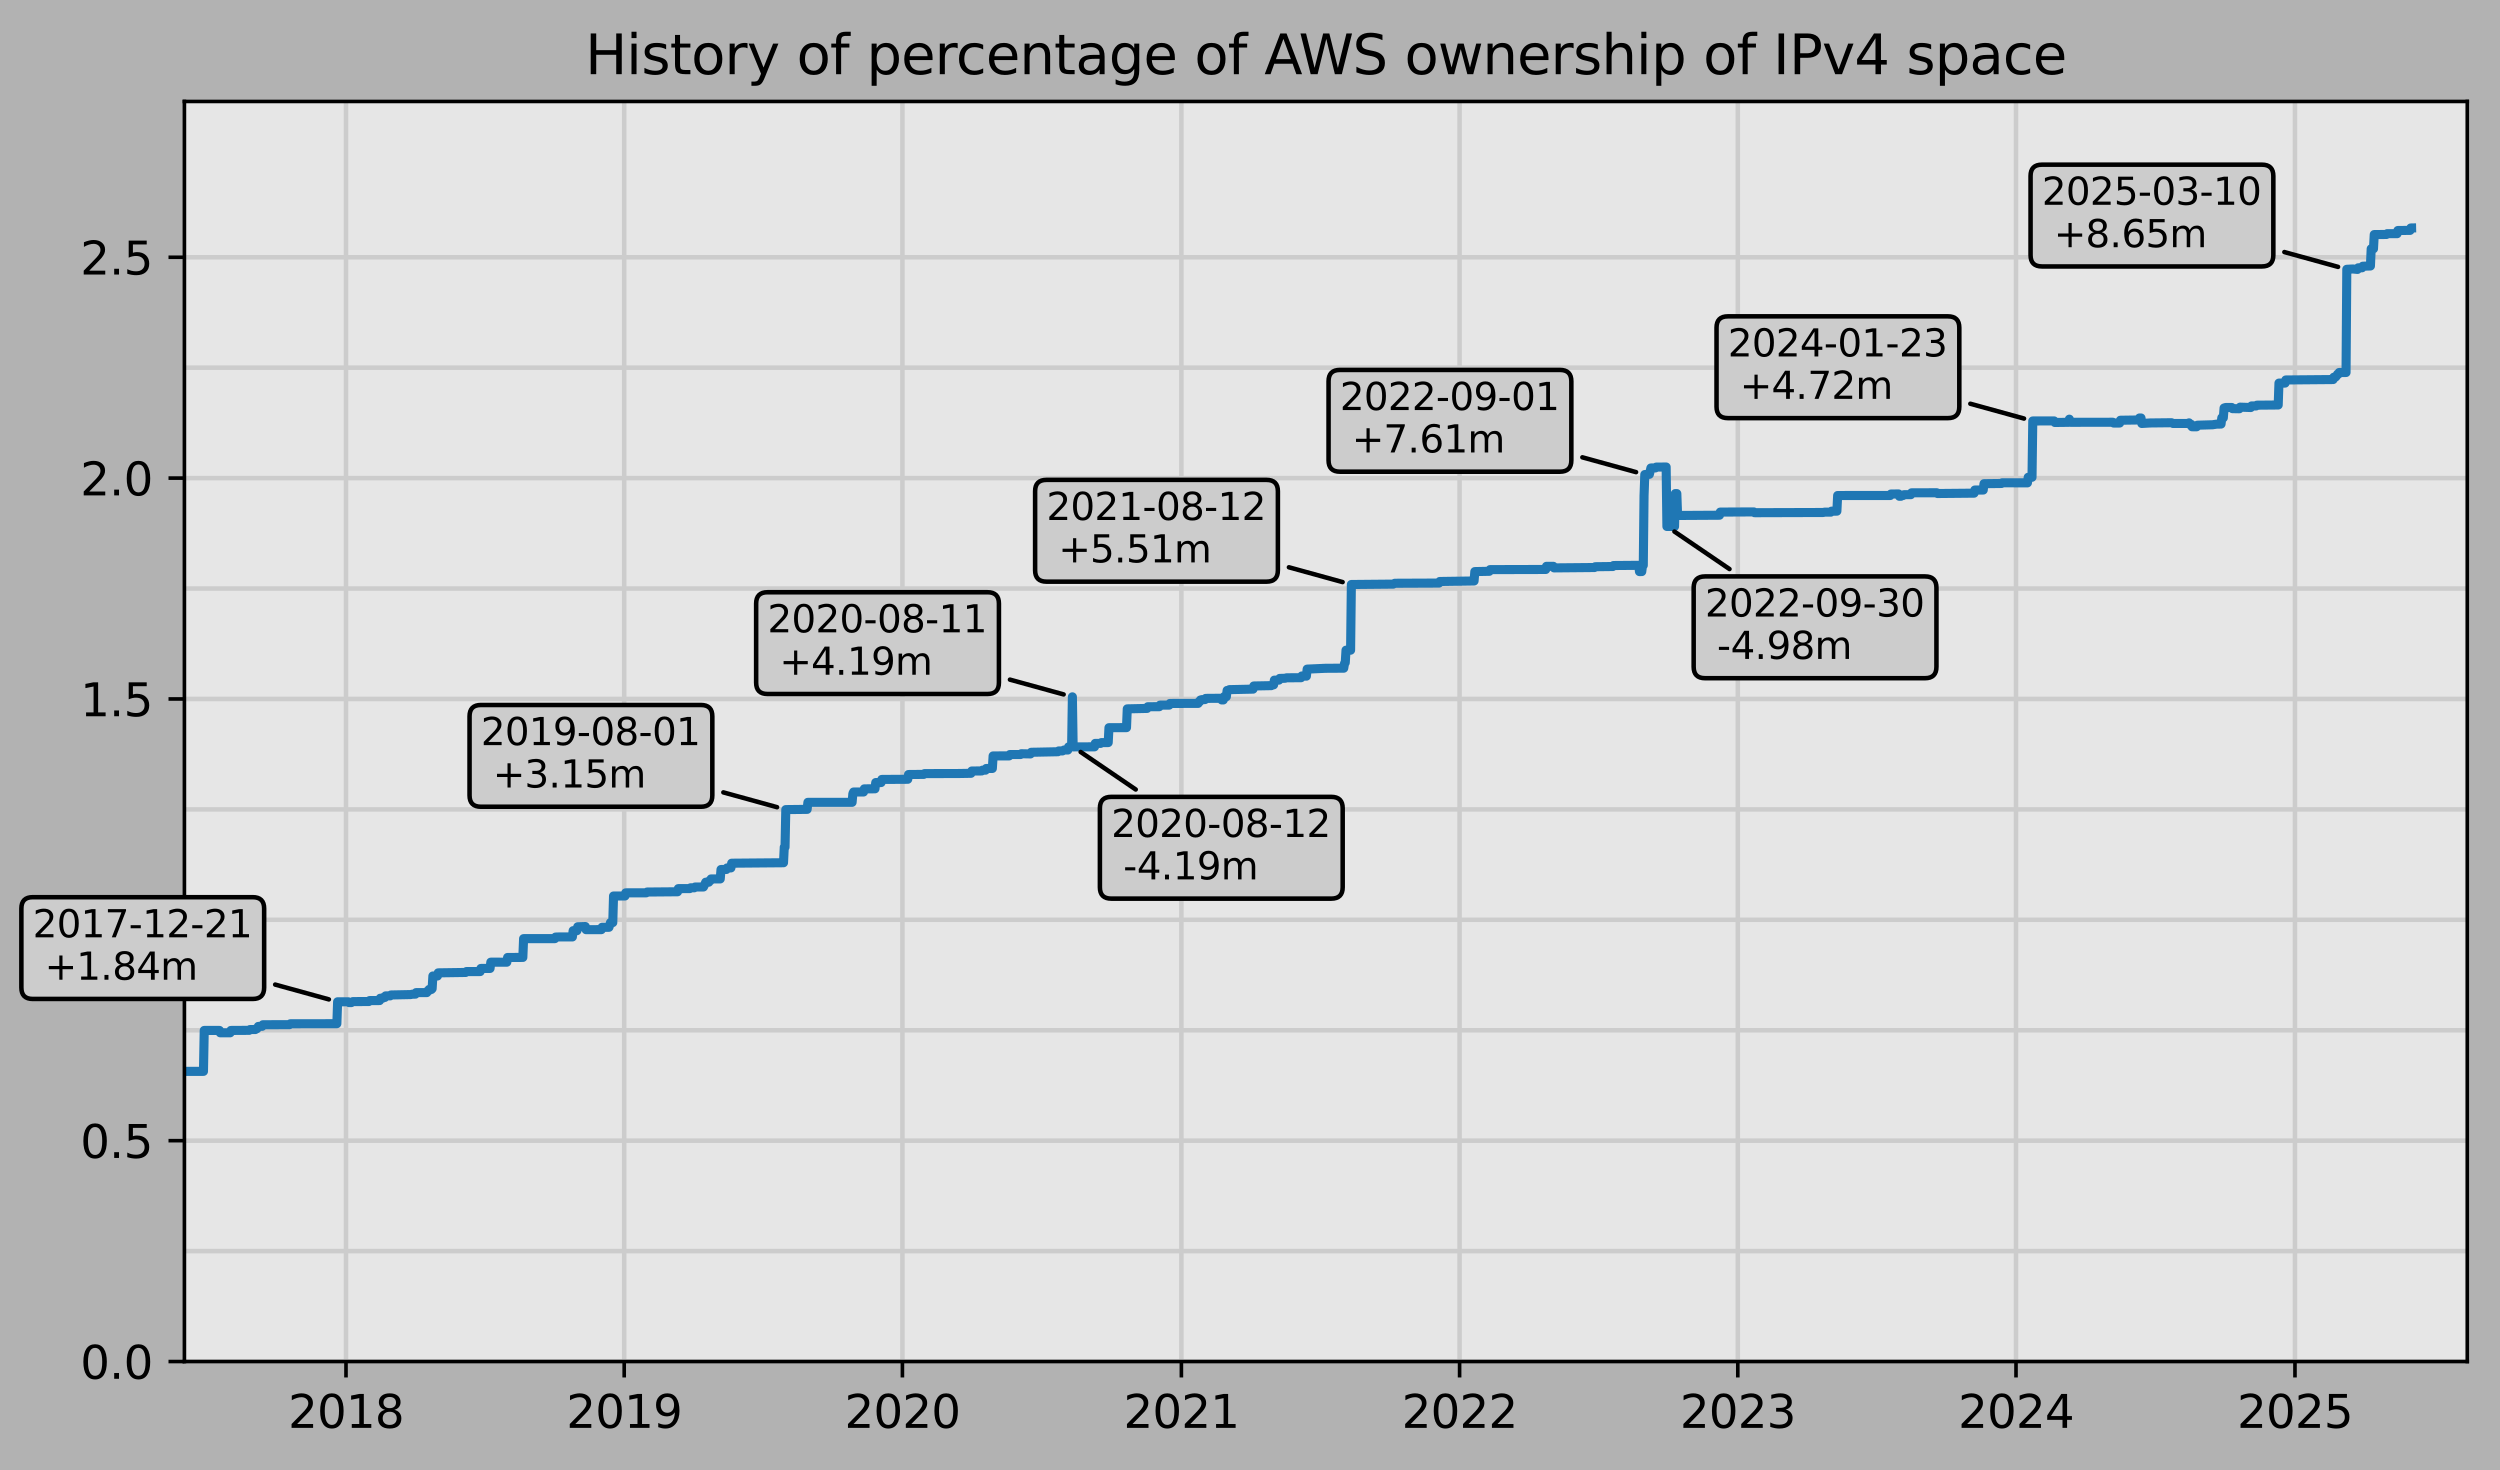 <?xml version="1.0" encoding="utf-8" standalone="no"?>
<!DOCTYPE svg PUBLIC "-//W3C//DTD SVG 1.1//EN"
  "http://www.w3.org/Graphics/SVG/1.1/DTD/svg11.dtd">
<svg xmlns:xlink="http://www.w3.org/1999/xlink" width="549.968pt" height="323.396pt" viewBox="0 0 549.968 323.396" xmlns="http://www.w3.org/2000/svg" version="1.1">
 
 <defs>
  <style type="text/css">*{stroke-linejoin: round; stroke-linecap: butt}</style>
 </defs>
 <g id="figure_1">
  <g id="patch_1">
   <path d="M 0 323.396 
L 549.968 323.396 
L 549.968 0 
L 0 0 
z
" style="fill: #b2b2b2"/>
  </g>
  <g id="axes_1">
   <g id="patch_2">
    <path d="M 40.568 299.518 
L 542.768 299.518 
L 542.768 22.318 
L 40.568 22.318 
z
" style="fill: #e6e6e6"/>
   </g>
   <g id="matplotlib.axis_1">
    <g id="xtick_1">
     <g id="line2d_1">
      <defs>
       <path id="ma78f911f2e" d="M 0 0 
L 0 3.5 
" style="stroke: #000000; stroke-width: 0.8"/>
      </defs>
      <g>
       <use xlink:href="#ma78f911f2e" x="76.115" y="299.518" style="stroke: #000000; stroke-width: 0.8"/>
      </g>
     </g>
     <g id="text_1">
      <!-- 2018 -->
      <g transform="translate(63.39 314.117) scale(0.1 -0.1)">
       <defs>
        <path id="DejaVuSans-32" d="M 1228 531 
L 3431 531 
L 3431 0 
L 469 0 
L 469 531 
Q 828 903 1448 1529 
Q 2069 2156 2228 2338 
Q 2531 2678 2651 2914 
Q 2772 3150 2772 3378 
Q 2772 3750 2511 3984 
Q 2250 4219 1831 4219 
Q 1534 4219 1204 4116 
Q 875 4013 500 3803 
L 500 4441 
Q 881 4594 1212 4672 
Q 1544 4750 1819 4750 
Q 2544 4750 2975 4387 
Q 3406 4025 3406 3419 
Q 3406 3131 3298 2873 
Q 3191 2616 2906 2266 
Q 2828 2175 2409 1742 
Q 1991 1309 1228 531 
z
" transform="scale(0.016)"/>
        <path id="DejaVuSans-30" d="M 2034 4250 
Q 1547 4250 1301 3770 
Q 1056 3291 1056 2328 
Q 1056 1369 1301 889 
Q 1547 409 2034 409 
Q 2525 409 2770 889 
Q 3016 1369 3016 2328 
Q 3016 3291 2770 3770 
Q 2525 4250 2034 4250 
z
M 2034 4750 
Q 2819 4750 3233 4129 
Q 3647 3509 3647 2328 
Q 3647 1150 3233 529 
Q 2819 -91 2034 -91 
Q 1250 -91 836 529 
Q 422 1150 422 2328 
Q 422 3509 836 4129 
Q 1250 4750 2034 4750 
z
" transform="scale(0.016)"/>
        <path id="DejaVuSans-31" d="M 794 531 
L 1825 531 
L 1825 4091 
L 703 3866 
L 703 4441 
L 1819 4666 
L 2450 4666 
L 2450 531 
L 3481 531 
L 3481 0 
L 794 0 
L 794 531 
z
" transform="scale(0.016)"/>
        <path id="DejaVuSans-38" d="M 2034 2216 
Q 1584 2216 1326 1975 
Q 1069 1734 1069 1313 
Q 1069 891 1326 650 
Q 1584 409 2034 409 
Q 2484 409 2743 651 
Q 3003 894 3003 1313 
Q 3003 1734 2745 1975 
Q 2488 2216 2034 2216 
z
M 1403 2484 
Q 997 2584 770 2862 
Q 544 3141 544 3541 
Q 544 4100 942 4425 
Q 1341 4750 2034 4750 
Q 2731 4750 3128 4425 
Q 3525 4100 3525 3541 
Q 3525 3141 3298 2862 
Q 3072 2584 2669 2484 
Q 3125 2378 3379 2068 
Q 3634 1759 3634 1313 
Q 3634 634 3220 271 
Q 2806 -91 2034 -91 
Q 1263 -91 848 271 
Q 434 634 434 1313 
Q 434 1759 690 2068 
Q 947 2378 1403 2484 
z
M 1172 3481 
Q 1172 3119 1398 2916 
Q 1625 2713 2034 2713 
Q 2441 2713 2670 2916 
Q 2900 3119 2900 3481 
Q 2900 3844 2670 4047 
Q 2441 4250 2034 4250 
Q 1625 4250 1398 4047 
Q 1172 3844 1172 3481 
z
" transform="scale(0.016)"/>
       </defs>
       <use xlink:href="#DejaVuSans-32"/>
       <use xlink:href="#DejaVuSans-30" x="63.623"/>
       <use xlink:href="#DejaVuSans-31" x="127.246"/>
       <use xlink:href="#DejaVuSans-38" x="190.869"/>
      </g>
     </g>
    </g>
    <g id="xtick_2">
     <g id="line2d_2">
      <g>
       <use xlink:href="#ma78f911f2e" x="137.317" y="299.518" style="stroke: #000000; stroke-width: 0.8"/>
      </g>
     </g>
     <g id="text_2">
      <!-- 2019 -->
      <g transform="translate(124.592 314.117) scale(0.1 -0.1)">
       <defs>
        <path id="DejaVuSans-39" d="M 703 97 
L 703 672 
Q 941 559 1184 500 
Q 1428 441 1663 441 
Q 2288 441 2617 861 
Q 2947 1281 2994 2138 
Q 2813 1869 2534 1725 
Q 2256 1581 1919 1581 
Q 1219 1581 811 2004 
Q 403 2428 403 3163 
Q 403 3881 828 4315 
Q 1253 4750 1959 4750 
Q 2769 4750 3195 4129 
Q 3622 3509 3622 2328 
Q 3622 1225 3098 567 
Q 2575 -91 1691 -91 
Q 1453 -91 1209 -44 
Q 966 3 703 97 
z
M 1959 2075 
Q 2384 2075 2632 2365 
Q 2881 2656 2881 3163 
Q 2881 3666 2632 3958 
Q 2384 4250 1959 4250 
Q 1534 4250 1286 3958 
Q 1038 3666 1038 3163 
Q 1038 2656 1286 2365 
Q 1534 2075 1959 2075 
z
" transform="scale(0.016)"/>
       </defs>
       <use xlink:href="#DejaVuSans-32"/>
       <use xlink:href="#DejaVuSans-30" x="63.623"/>
       <use xlink:href="#DejaVuSans-31" x="127.246"/>
       <use xlink:href="#DejaVuSans-39" x="190.869"/>
      </g>
     </g>
    </g>
    <g id="xtick_3">
     <g id="line2d_3">
      <g>
       <use xlink:href="#ma78f911f2e" x="198.519" y="299.518" style="stroke: #000000; stroke-width: 0.8"/>
      </g>
     </g>
     <g id="text_3">
      <!-- 2020 -->
      <g transform="translate(185.794 314.117) scale(0.1 -0.1)">
       <use xlink:href="#DejaVuSans-32"/>
       <use xlink:href="#DejaVuSans-30" x="63.623"/>
       <use xlink:href="#DejaVuSans-32" x="127.246"/>
       <use xlink:href="#DejaVuSans-30" x="190.869"/>
      </g>
     </g>
    </g>
    <g id="xtick_4">
     <g id="line2d_4">
      <g>
       <use xlink:href="#ma78f911f2e" x="259.889" y="299.518" style="stroke: #000000; stroke-width: 0.8"/>
      </g>
     </g>
     <g id="text_4">
      <!-- 2021 -->
      <g transform="translate(247.164 314.117) scale(0.1 -0.1)">
       <use xlink:href="#DejaVuSans-32"/>
       <use xlink:href="#DejaVuSans-30" x="63.623"/>
       <use xlink:href="#DejaVuSans-32" x="127.246"/>
       <use xlink:href="#DejaVuSans-31" x="190.869"/>
      </g>
     </g>
    </g>
    <g id="xtick_5">
     <g id="line2d_5">
      <g>
       <use xlink:href="#ma78f911f2e" x="321.091" y="299.518" style="stroke: #000000; stroke-width: 0.8"/>
      </g>
     </g>
     <g id="text_5">
      <!-- 2022 -->
      <g transform="translate(308.366 314.117) scale(0.1 -0.1)">
       <use xlink:href="#DejaVuSans-32"/>
       <use xlink:href="#DejaVuSans-30" x="63.623"/>
       <use xlink:href="#DejaVuSans-32" x="127.246"/>
       <use xlink:href="#DejaVuSans-32" x="190.869"/>
      </g>
     </g>
    </g>
    <g id="xtick_6">
     <g id="line2d_6">
      <g>
       <use xlink:href="#ma78f911f2e" x="382.293" y="299.518" style="stroke: #000000; stroke-width: 0.8"/>
      </g>
     </g>
     <g id="text_6">
      <!-- 2023 -->
      <g transform="translate(369.568 314.117) scale(0.1 -0.1)">
       <defs>
        <path id="DejaVuSans-33" d="M 2597 2516 
Q 3050 2419 3304 2112 
Q 3559 1806 3559 1356 
Q 3559 666 3084 287 
Q 2609 -91 1734 -91 
Q 1441 -91 1130 -33 
Q 819 25 488 141 
L 488 750 
Q 750 597 1062 519 
Q 1375 441 1716 441 
Q 2309 441 2620 675 
Q 2931 909 2931 1356 
Q 2931 1769 2642 2001 
Q 2353 2234 1838 2234 
L 1294 2234 
L 1294 2753 
L 1863 2753 
Q 2328 2753 2575 2939 
Q 2822 3125 2822 3475 
Q 2822 3834 2567 4026 
Q 2313 4219 1838 4219 
Q 1578 4219 1281 4162 
Q 984 4106 628 3988 
L 628 4550 
Q 988 4650 1302 4700 
Q 1616 4750 1894 4750 
Q 2613 4750 3031 4423 
Q 3450 4097 3450 3541 
Q 3450 3153 3228 2886 
Q 3006 2619 2597 2516 
z
" transform="scale(0.016)"/>
       </defs>
       <use xlink:href="#DejaVuSans-32"/>
       <use xlink:href="#DejaVuSans-30" x="63.623"/>
       <use xlink:href="#DejaVuSans-32" x="127.246"/>
       <use xlink:href="#DejaVuSans-33" x="190.869"/>
      </g>
     </g>
    </g>
    <g id="xtick_7">
     <g id="line2d_7">
      <g>
       <use xlink:href="#ma78f911f2e" x="443.495" y="299.518" style="stroke: #000000; stroke-width: 0.8"/>
      </g>
     </g>
     <g id="text_7">
      <!-- 2024 -->
      <g transform="translate(430.77 314.117) scale(0.1 -0.1)">
       <defs>
        <path id="DejaVuSans-34" d="M 2419 4116 
L 825 1625 
L 2419 1625 
L 2419 4116 
z
M 2253 4666 
L 3047 4666 
L 3047 1625 
L 3713 1625 
L 3713 1100 
L 3047 1100 
L 3047 0 
L 2419 0 
L 2419 1100 
L 313 1100 
L 313 1709 
L 2253 4666 
z
" transform="scale(0.016)"/>
       </defs>
       <use xlink:href="#DejaVuSans-32"/>
       <use xlink:href="#DejaVuSans-30" x="63.623"/>
       <use xlink:href="#DejaVuSans-32" x="127.246"/>
       <use xlink:href="#DejaVuSans-34" x="190.869"/>
      </g>
     </g>
    </g>
    <g id="xtick_8">
     <g id="line2d_8">
      <g>
       <use xlink:href="#ma78f911f2e" x="504.864" y="299.518" style="stroke: #000000; stroke-width: 0.8"/>
      </g>
     </g>
     <g id="text_8">
      <!-- 2025 -->
      <g transform="translate(492.139 314.117) scale(0.1 -0.1)">
       <defs>
        <path id="DejaVuSans-35" d="M 691 4666 
L 3169 4666 
L 3169 4134 
L 1269 4134 
L 1269 2991 
Q 1406 3038 1543 3061 
Q 1681 3084 1819 3084 
Q 2600 3084 3056 2656 
Q 3513 2228 3513 1497 
Q 3513 744 3044 326 
Q 2575 -91 1722 -91 
Q 1428 -91 1123 -41 
Q 819 9 494 109 
L 494 744 
Q 775 591 1075 516 
Q 1375 441 1709 441 
Q 2250 441 2565 725 
Q 2881 1009 2881 1497 
Q 2881 1984 2565 2268 
Q 2250 2553 1709 2553 
Q 1456 2553 1204 2497 
Q 953 2441 691 2322 
L 691 4666 
z
" transform="scale(0.016)"/>
       </defs>
       <use xlink:href="#DejaVuSans-32"/>
       <use xlink:href="#DejaVuSans-30" x="63.623"/>
       <use xlink:href="#DejaVuSans-32" x="127.246"/>
       <use xlink:href="#DejaVuSans-35" x="190.869"/>
      </g>
     </g>
    </g>
   </g>
   <g id="matplotlib.axis_2">
    <g id="ytick_1">
     <g id="line2d_9">
      <defs>
       <path id="ma562af20d9" d="M 0 0 
L -3.5 0 
" style="stroke: #000000; stroke-width: 0.8"/>
      </defs>
      <g>
       <use xlink:href="#ma562af20d9" x="40.568" y="299.518" style="stroke: #000000; stroke-width: 0.8"/>
      </g>
     </g>
     <g id="text_9">
      <!-- 0.0 -->
      <g transform="translate(17.665 303.317) scale(0.1 -0.1)">
       <defs>
        <path id="DejaVuSans-2e" d="M 684 794 
L 1344 794 
L 1344 0 
L 684 0 
L 684 794 
z
" transform="scale(0.016)"/>
       </defs>
       <use xlink:href="#DejaVuSans-30"/>
       <use xlink:href="#DejaVuSans-2e" x="63.623"/>
       <use xlink:href="#DejaVuSans-30" x="95.41"/>
      </g>
     </g>
    </g>
    <g id="ytick_2">
     <g id="line2d_10">
      <g>
       <use xlink:href="#ma562af20d9" x="40.568" y="250.933" style="stroke: #000000; stroke-width: 0.8"/>
      </g>
     </g>
     <g id="text_10">
      <!-- 0.5 -->
      <g transform="translate(17.665 254.733) scale(0.1 -0.1)">
       <use xlink:href="#DejaVuSans-30"/>
       <use xlink:href="#DejaVuSans-2e" x="63.623"/>
       <use xlink:href="#DejaVuSans-35" x="95.41"/>
      </g>
     </g>
    </g>
    <g id="ytick_3">
     <g id="line2d_11">
      <g>
       <use xlink:href="#ma562af20d9" x="40.568" y="202.349" style="stroke: #000000; stroke-width: 0.8"/>
      </g>
     </g>
     <g id="text_11">
      <!-- 1.0 -->
      <g transform="translate(17.665 206.148) scale(0.1 -0.1)">
       <use xlink:href="#DejaVuSans-31"/>
       <use xlink:href="#DejaVuSans-2e" x="63.623"/>
       <use xlink:href="#DejaVuSans-30" x="95.41"/>
      </g>
     </g>
    </g>
    <g id="ytick_4">
     <g id="line2d_12">
      <g>
       <use xlink:href="#ma562af20d9" x="40.568" y="153.764" style="stroke: #000000; stroke-width: 0.8"/>
      </g>
     </g>
     <g id="text_12">
      <!-- 1.5 -->
      <g transform="translate(17.665 157.563) scale(0.1 -0.1)">
       <use xlink:href="#DejaVuSans-31"/>
       <use xlink:href="#DejaVuSans-2e" x="63.623"/>
       <use xlink:href="#DejaVuSans-35" x="95.41"/>
      </g>
     </g>
    </g>
    <g id="ytick_5">
     <g id="line2d_13">
      <g>
       <use xlink:href="#ma562af20d9" x="40.568" y="105.179" style="stroke: #000000; stroke-width: 0.8"/>
      </g>
     </g>
     <g id="text_13">
      <!-- 2.0 -->
      <g transform="translate(17.665 108.978) scale(0.1 -0.1)">
       <use xlink:href="#DejaVuSans-32"/>
       <use xlink:href="#DejaVuSans-2e" x="63.623"/>
       <use xlink:href="#DejaVuSans-30" x="95.41"/>
      </g>
     </g>
    </g>
    <g id="ytick_6">
     <g id="line2d_14">
      <g>
       <use xlink:href="#ma562af20d9" x="40.568" y="56.595" style="stroke: #000000; stroke-width: 0.8"/>
      </g>
     </g>
     <g id="text_14">
      <!-- 2.5 -->
      <g transform="translate(17.665 60.394) scale(0.1 -0.1)">
       <use xlink:href="#DejaVuSans-32"/>
       <use xlink:href="#DejaVuSans-2e" x="63.623"/>
       <use xlink:href="#DejaVuSans-35" x="95.41"/>
      </g>
     </g>
    </g>
   </g>
   <g id="line2d_15">
    <path d="M 14.913 299.518 
L 14.913 22.318 
" clip-path="url(#p4dce669f3a)" style="fill: none; stroke: #cccccc; stroke-linecap: square"/>
   </g>
   <g id="line2d_16">
    <path d="M 76.115 299.518 
L 76.115 22.318 
" clip-path="url(#p4dce669f3a)" style="fill: none; stroke: #cccccc; stroke-linecap: square"/>
   </g>
   <g id="line2d_17">
    <path d="M 137.317 299.518 
L 137.317 22.318 
" clip-path="url(#p4dce669f3a)" style="fill: none; stroke: #cccccc; stroke-linecap: square"/>
   </g>
   <g id="line2d_18">
    <path d="M 198.519 299.518 
L 198.519 22.318 
" clip-path="url(#p4dce669f3a)" style="fill: none; stroke: #cccccc; stroke-linecap: square"/>
   </g>
   <g id="line2d_19">
    <path d="M 259.889 299.518 
L 259.889 22.318 
" clip-path="url(#p4dce669f3a)" style="fill: none; stroke: #cccccc; stroke-linecap: square"/>
   </g>
   <g id="line2d_20">
    <path d="M 321.091 299.518 
L 321.091 22.318 
" clip-path="url(#p4dce669f3a)" style="fill: none; stroke: #cccccc; stroke-linecap: square"/>
   </g>
   <g id="line2d_21">
    <path d="M 382.293 299.518 
L 382.293 22.318 
" clip-path="url(#p4dce669f3a)" style="fill: none; stroke: #cccccc; stroke-linecap: square"/>
   </g>
   <g id="line2d_22">
    <path d="M 443.495 299.518 
L 443.495 22.318 
" clip-path="url(#p4dce669f3a)" style="fill: none; stroke: #cccccc; stroke-linecap: square"/>
   </g>
   <g id="line2d_23">
    <path d="M 504.864 299.518 
L 504.864 22.318 
" clip-path="url(#p4dce669f3a)" style="fill: none; stroke: #cccccc; stroke-linecap: square"/>
   </g>
   <g id="line2d_24">
    <path d="M 40.568 299.518 
L 542.768 299.518 
" clip-path="url(#p4dce669f3a)" style="fill: none; stroke: #cccccc; stroke-linecap: square"/>
   </g>
   <g id="line2d_25">
    <path d="M 40.568 275.226 
L 542.768 275.226 
" clip-path="url(#p4dce669f3a)" style="fill: none; stroke: #cccccc; stroke-linecap: square"/>
   </g>
   <g id="line2d_26">
    <path d="M 40.568 250.933 
L 542.768 250.933 
" clip-path="url(#p4dce669f3a)" style="fill: none; stroke: #cccccc; stroke-linecap: square"/>
   </g>
   <g id="line2d_27">
    <path d="M 40.568 226.641 
L 542.768 226.641 
" clip-path="url(#p4dce669f3a)" style="fill: none; stroke: #cccccc; stroke-linecap: square"/>
   </g>
   <g id="line2d_28">
    <path d="M 40.568 202.349 
L 542.768 202.349 
" clip-path="url(#p4dce669f3a)" style="fill: none; stroke: #cccccc; stroke-linecap: square"/>
   </g>
   <g id="line2d_29">
    <path d="M 40.568 178.056 
L 542.768 178.056 
" clip-path="url(#p4dce669f3a)" style="fill: none; stroke: #cccccc; stroke-linecap: square"/>
   </g>
   <g id="line2d_30">
    <path d="M 40.568 153.764 
L 542.768 153.764 
" clip-path="url(#p4dce669f3a)" style="fill: none; stroke: #cccccc; stroke-linecap: square"/>
   </g>
   <g id="line2d_31">
    <path d="M 40.568 129.472 
L 542.768 129.472 
" clip-path="url(#p4dce669f3a)" style="fill: none; stroke: #cccccc; stroke-linecap: square"/>
   </g>
   <g id="line2d_32">
    <path d="M 40.568 105.179 
L 542.768 105.179 
" clip-path="url(#p4dce669f3a)" style="fill: none; stroke: #cccccc; stroke-linecap: square"/>
   </g>
   <g id="line2d_33">
    <path d="M 40.568 80.887 
L 542.768 80.887 
" clip-path="url(#p4dce669f3a)" style="fill: none; stroke: #cccccc; stroke-linecap: square"/>
   </g>
   <g id="line2d_34">
    <path d="M 40.568 56.595 
L 542.768 56.595 
" clip-path="url(#p4dce669f3a)" style="fill: none; stroke: #cccccc; stroke-linecap: square"/>
   </g>
   <g id="line2d_35">
    <path d="M 40.568 235.686 
L 44.76 235.686 
L 44.927 226.684 
L 48.281 226.684 
L 48.448 227.198 
L 50.628 227.202 
L 50.796 226.686 
L 54.82 226.66 
L 54.988 226.488 
L 56.162 226.485 
L 56.329 226.313 
L 56.497 226.313 
L 56.665 226.141 
L 56.832 225.797 
L 57.671 225.775 
L 57.838 225.431 
L 63.707 225.409 
L 63.875 225.216 
L 74.103 225.2 
L 74.271 220.383 
L 76.618 220.383 
L 76.786 220.555 
L 77.289 220.555 
L 77.624 220.34 
L 81.145 220.321 
L 81.313 220.114 
L 83.493 220.114 
L 83.661 219.598 
L 84.164 219.597 
L 84.331 219.425 
L 84.667 219.424 
L 84.834 219.08 
L 85.84 219.079 
L 86.008 218.882 
L 90.368 218.792 
L 90.703 218.706 
L 91.374 218.706 
L 91.541 218.362 
L 93.889 218.359 
L 94.057 218.015 
L 94.224 218.015 
L 94.392 217.671 
L 94.895 217.671 
L 95.063 217.499 
L 95.23 214.704 
L 96.236 214.704 
L 96.404 214.016 
L 102.44 213.926 
L 102.608 213.733 
L 105.626 213.733 
L 105.794 213.045 
L 107.806 213.043 
L 107.974 211.666 
L 111.495 211.668 
L 111.663 210.633 
L 115.016 210.619 
L 115.184 206.49 
L 122.059 206.487 
L 122.226 206.143 
L 123.065 206.116 
L 125.915 206.114 
L 126.083 204.738 
L 126.921 204.738 
L 127.089 203.878 
L 128.766 203.827 
L 128.933 204.515 
L 132.287 204.508 
L 132.454 203.992 
L 133.964 203.992 
L 134.299 202.957 
L 134.802 202.957 
L 134.97 197.109 
L 137.485 197.106 
L 137.652 196.415 
L 142.18 196.409 
L 142.347 196.237 
L 149.054 196.177 
L 149.222 195.488 
L 151.737 195.481 
L 151.905 195.309 
L 152.743 195.303 
L 152.911 195.131 
L 154.755 195.121 
L 155.091 194.433 
L 155.258 194.07 
L 155.929 194.07 
L 156.097 193.726 
L 156.265 193.726 
L 156.432 193.353 
L 158.444 193.351 
L 158.612 191.279 
L 159.786 191.275 
L 159.953 190.931 
L 160.792 190.928 
L 160.96 189.894 
L 172.362 189.791 
L 172.529 186.359 
L 172.697 186.359 
L 172.865 178.102 
L 177.224 178.052 
L 177.559 178.052 
L 177.727 176.504 
L 187.452 176.5 
L 187.62 174.576 
L 187.788 174.232 
L 189.968 174.227 
L 190.135 173.539 
L 192.483 173.529 
L 192.65 172.153 
L 193.824 172.153 
L 193.992 171.465 
L 199.693 171.431 
L 199.86 170.384 
L 203.214 170.354 
L 203.382 170.183 
L 210.927 170.163 
L 213.61 170.116 
L 213.778 169.611 
L 215.957 169.599 
L 216.125 169.427 
L 216.796 169.427 
L 216.964 169.055 
L 218.305 169.046 
L 218.473 166.293 
L 221.994 166.288 
L 222.161 165.987 
L 224.509 165.985 
L 224.677 165.813 
L 226.689 165.854 
L 226.856 165.491 
L 228.03 165.471 
L 232.725 165.372 
L 232.893 165.196 
L 233.731 165.194 
L 234.067 164.995 
L 234.905 164.995 
L 235.073 164.307 
L 235.743 164.307 
L 235.911 153.298 
L 236.079 164.306 
L 240.774 164.293 
L 240.941 163.536 
L 242.115 163.536 
L 242.283 163.364 
L 243.792 163.354 
L 243.959 160.081 
L 247.816 160.068 
L 247.984 155.94 
L 252.343 155.842 
L 252.511 155.471 
L 255.026 155.465 
L 255.194 155.115 
L 257.206 155.113 
L 257.374 154.751 
L 263.578 154.735 
L 263.745 154.367 
L 263.913 154.367 
L 264.081 153.993 
L 264.416 153.903 
L 265.087 153.895 
L 265.254 153.637 
L 268.608 153.609 
L 268.776 153.979 
L 269.111 153.978 
L 269.279 153.264 
L 269.782 153.264 
L 269.949 151.888 
L 270.285 151.887 
L 270.452 151.713 
L 275.483 151.602 
L 275.65 151.601 
L 275.818 150.907 
L 279.675 150.831 
L 279.842 150.659 
L 280.178 150.658 
L 280.345 149.62 
L 281.351 149.615 
L 281.519 149.244 
L 282.693 149.211 
L 283.028 149.109 
L 286.214 149.086 
L 286.382 148.707 
L 287.388 148.746 
L 287.555 147.198 
L 291.58 147.017 
L 295.604 146.991 
L 295.772 145.956 
L 295.939 145.784 
L 296.107 143.032 
L 297.113 143.032 
L 297.281 128.583 
L 306.503 128.495 
L 306.838 128.309 
L 316.563 128.265 
L 316.731 127.921 
L 324.277 127.806 
L 324.444 125.742 
L 327.63 125.677 
L 327.798 125.309 
L 340.038 125.275 
L 340.206 124.586 
L 341.715 124.586 
L 341.883 124.93 
L 350.769 124.846 
L 350.937 124.673 
L 354.794 124.626 
L 354.961 124.409 
L 360.495 124.362 
L 360.662 125.74 
L 361.165 125.74 
L 361.333 124.364 
L 361.501 124.364 
L 361.668 109.055 
L 361.836 104.394 
L 362.842 104.344 
L 363.178 102.951 
L 364.184 102.933 
L 364.351 102.753 
L 366.531 102.739 
L 366.699 115.812 
L 368.376 115.813 
L 368.543 108.589 
L 368.879 108.589 
L 369.046 113.397 
L 378.268 113.341 
L 378.436 112.653 
L 384.305 112.621 
L 385.814 112.617 
L 385.982 112.789 
L 401.072 112.741 
L 401.408 112.665 
L 402.749 112.664 
L 402.917 112.449 
L 404.091 112.447 
L 404.258 109.007 
L 415.828 109.004 
L 415.996 108.676 
L 417.672 108.664 
L 417.84 109.177 
L 418.176 109.171 
L 418.343 108.999 
L 418.679 108.999 
L 418.846 108.827 
L 420.355 108.818 
L 420.523 108.414 
L 426.056 108.401 
L 426.224 108.567 
L 434.272 108.49 
L 434.44 107.802 
L 436.285 107.802 
L 436.452 106.406 
L 440.309 106.358 
L 440.477 106.208 
L 446.01 106.221 
L 446.178 104.994 
L 447.016 104.993 
L 447.184 92.607 
L 451.879 92.598 
L 452.046 92.939 
L 455.064 92.902 
L 455.232 92.213 
L 455.4 92.901 
L 464.79 92.888 
L 464.957 93.06 
L 466.299 93.061 
L 466.466 92.448 
L 470.323 92.391 
L 470.658 91.953 
L 470.994 91.953 
L 471.161 93.157 
L 473.006 93.047 
L 477.701 92.995 
L 478.036 93.158 
L 481.222 93.154 
L 481.557 93.025 
L 481.725 93.369 
L 482.06 93.369 
L 482.228 93.885 
L 483.234 93.884 
L 483.402 93.54 
L 486.755 93.44 
L 487.594 93.311 
L 488.6 93.289 
L 488.767 91.912 
L 489.103 91.912 
L 489.27 89.756 
L 489.606 89.646 
L 490.947 89.639 
L 491.115 89.897 
L 492.624 89.923 
L 492.792 89.568 
L 495.139 89.649 
L 495.307 89.305 
L 496.313 89.308 
L 496.481 89.135 
L 501.175 89.093 
L 501.343 84.277 
L 502.685 84.277 
L 502.852 83.589 
L 513.248 83.495 
L 513.416 82.978 
L 513.751 82.978 
L 513.919 82.806 
L 514.254 82.29 
L 514.422 82.29 
L 514.59 81.945 
L 516.099 81.945 
L 516.266 59.241 
L 517.608 59.171 
L 518.614 59.269 
L 518.782 58.911 
L 519.62 58.908 
L 519.788 58.564 
L 521.464 58.514 
L 521.632 54.73 
L 522.135 54.73 
L 522.303 51.599 
L 524.986 51.581 
L 525.153 51.404 
L 527.333 51.407 
L 527.501 50.708 
L 530.184 50.68 
L 530.351 50.153 
L 530.519 50.149 
L 530.519 50.149 
" clip-path="url(#p4dce669f3a)" style="fill: none; stroke: #1f77b4; stroke-width: 2; stroke-linecap: square"/>
   </g>
   <g id="patch_3">
    <path d="M 40.568 299.518 
L 40.568 22.318 
" style="fill: none; stroke: #000000; stroke-width: 0.8; stroke-linejoin: miter; stroke-linecap: square"/>
   </g>
   <g id="patch_4">
    <path d="M 542.768 299.518 
L 542.768 22.318 
" style="fill: none; stroke: #000000; stroke-width: 0.8; stroke-linejoin: miter; stroke-linecap: square"/>
   </g>
   <g id="patch_5">
    <path d="M 40.568 299.518 
L 542.768 299.518 
" style="fill: none; stroke: #000000; stroke-width: 0.8; stroke-linejoin: miter; stroke-linecap: square"/>
   </g>
   <g id="patch_6">
    <path d="M 40.568 22.318 
L 542.768 22.318 
" style="fill: none; stroke: #000000; stroke-width: 0.8; stroke-linejoin: miter; stroke-linecap: square"/>
   </g>
   <g id="patch_7">
    <path d="M 60.538 216.596 
Q 66.44 218.224 72.343 219.852 
" style="fill: none; stroke: #000000; stroke-linecap: round"/>
   </g>
   <g id="text_15">
    <g id="patch_8">
     <path d="M 7.2 219.756 
L 55.61 219.756 
Q 58.109 219.756 58.109 217.257 
L 58.109 199.868 
Q 58.109 197.369 55.61 197.369 
L 7.2 197.369 
Q 4.701 197.369 4.701 199.868 
L 4.701 217.257 
Q 4.701 219.756 7.2 219.756 
z
" style="fill: #cccccc; stroke: #000000; stroke-linejoin: miter"/>
    </g>
    <!-- 2017-12-21 -->
    <g transform="translate(7.2 206.197) scale(0.083 -0.083)">
     <defs>
      <path id="DejaVuSans-37" d="M 525 4666 
L 3525 4666 
L 3525 4397 
L 1831 0 
L 1172 0 
L 2766 4134 
L 525 4134 
L 525 4666 
z
" transform="scale(0.016)"/>
      <path id="DejaVuSans-2d" d="M 313 2009 
L 1997 2009 
L 1997 1497 
L 313 1497 
L 313 2009 
z
" transform="scale(0.016)"/>
     </defs>
     <use xlink:href="#DejaVuSans-32"/>
     <use xlink:href="#DejaVuSans-30" x="63.623"/>
     <use xlink:href="#DejaVuSans-31" x="127.246"/>
     <use xlink:href="#DejaVuSans-37" x="190.869"/>
     <use xlink:href="#DejaVuSans-2d" x="254.492"/>
     <use xlink:href="#DejaVuSans-31" x="290.576"/>
     <use xlink:href="#DejaVuSans-32" x="354.199"/>
     <use xlink:href="#DejaVuSans-2d" x="417.822"/>
     <use xlink:href="#DejaVuSans-32" x="453.906"/>
     <use xlink:href="#DejaVuSans-31" x="517.529"/>
    </g>
    <!--  +1.84m  -->
    <g transform="translate(7.2 215.525) scale(0.083 -0.083)">
     <defs>
      <path id="DejaVuSans-20" transform="scale(0.016)"/>
      <path id="DejaVuSans-2b" d="M 2944 4013 
L 2944 2272 
L 4684 2272 
L 4684 1741 
L 2944 1741 
L 2944 0 
L 2419 0 
L 2419 1741 
L 678 1741 
L 678 2272 
L 2419 2272 
L 2419 4013 
L 2944 4013 
z
" transform="scale(0.016)"/>
      <path id="DejaVuSans-6d" d="M 3328 2828 
Q 3544 3216 3844 3400 
Q 4144 3584 4550 3584 
Q 5097 3584 5394 3201 
Q 5691 2819 5691 2113 
L 5691 0 
L 5113 0 
L 5113 2094 
Q 5113 2597 4934 2840 
Q 4756 3084 4391 3084 
Q 3944 3084 3684 2787 
Q 3425 2491 3425 1978 
L 3425 0 
L 2847 0 
L 2847 2094 
Q 2847 2600 2669 2842 
Q 2491 3084 2119 3084 
Q 1678 3084 1418 2786 
Q 1159 2488 1159 1978 
L 1159 0 
L 581 0 
L 581 3500 
L 1159 3500 
L 1159 2956 
Q 1356 3278 1631 3431 
Q 1906 3584 2284 3584 
Q 2666 3584 2933 3390 
Q 3200 3197 3328 2828 
z
" transform="scale(0.016)"/>
     </defs>
     <use xlink:href="#DejaVuSans-20"/>
     <use xlink:href="#DejaVuSans-2b" x="31.787"/>
     <use xlink:href="#DejaVuSans-31" x="115.576"/>
     <use xlink:href="#DejaVuSans-2e" x="179.199"/>
     <use xlink:href="#DejaVuSans-38" x="210.986"/>
     <use xlink:href="#DejaVuSans-34" x="274.609"/>
     <use xlink:href="#DejaVuSans-6d" x="338.232"/>
     <use xlink:href="#DejaVuSans-20" x="435.645"/>
    </g>
   </g>
   <g id="patch_9">
    <path d="M 159.132 174.315 
Q 165.034 175.943 170.937 177.571 
" style="fill: none; stroke: #000000; stroke-linecap: round"/>
   </g>
   <g id="text_16">
    <g id="patch_10">
     <path d="M 105.794 177.475 
L 154.204 177.475 
Q 156.703 177.475 156.703 174.976 
L 156.703 157.587 
Q 156.703 155.088 154.204 155.088 
L 105.794 155.088 
Q 103.295 155.088 103.295 157.587 
L 103.295 174.976 
Q 103.295 177.475 105.794 177.475 
z
" style="fill: #cccccc; stroke: #000000; stroke-linejoin: miter"/>
    </g>
    <!-- 2019-08-01 -->
    <g transform="translate(105.794 163.916) scale(0.083 -0.083)">
     <use xlink:href="#DejaVuSans-32"/>
     <use xlink:href="#DejaVuSans-30" x="63.623"/>
     <use xlink:href="#DejaVuSans-31" x="127.246"/>
     <use xlink:href="#DejaVuSans-39" x="190.869"/>
     <use xlink:href="#DejaVuSans-2d" x="254.492"/>
     <use xlink:href="#DejaVuSans-30" x="290.576"/>
     <use xlink:href="#DejaVuSans-38" x="354.199"/>
     <use xlink:href="#DejaVuSans-2d" x="417.822"/>
     <use xlink:href="#DejaVuSans-30" x="453.906"/>
     <use xlink:href="#DejaVuSans-31" x="517.529"/>
    </g>
    <!--  +3.15m  -->
    <g transform="translate(105.794 173.244) scale(0.083 -0.083)">
     <use xlink:href="#DejaVuSans-20"/>
     <use xlink:href="#DejaVuSans-2b" x="31.787"/>
     <use xlink:href="#DejaVuSans-33" x="115.576"/>
     <use xlink:href="#DejaVuSans-2e" x="179.199"/>
     <use xlink:href="#DejaVuSans-31" x="210.986"/>
     <use xlink:href="#DejaVuSans-35" x="274.609"/>
     <use xlink:href="#DejaVuSans-6d" x="338.232"/>
     <use xlink:href="#DejaVuSans-20" x="435.645"/>
    </g>
   </g>
   <g id="patch_11">
    <path d="M 222.178 149.511 
Q 228.081 151.138 233.983 152.766 
" style="fill: none; stroke: #000000; stroke-linecap: round"/>
   </g>
   <g id="text_17">
    <g id="patch_12">
     <path d="M 168.84 152.671 
L 217.251 152.671 
Q 219.75 152.671 219.75 150.172 
L 219.75 132.782 
Q 219.75 130.283 217.251 130.283 
L 168.84 130.283 
Q 166.341 130.283 166.341 132.782 
L 166.341 150.172 
Q 166.341 152.671 168.84 152.671 
z
" style="fill: #cccccc; stroke: #000000; stroke-linejoin: miter"/>
    </g>
    <!-- 2020-08-11 -->
    <g transform="translate(168.84 139.112) scale(0.083 -0.083)">
     <use xlink:href="#DejaVuSans-32"/>
     <use xlink:href="#DejaVuSans-30" x="63.623"/>
     <use xlink:href="#DejaVuSans-32" x="127.246"/>
     <use xlink:href="#DejaVuSans-30" x="190.869"/>
     <use xlink:href="#DejaVuSans-2d" x="254.492"/>
     <use xlink:href="#DejaVuSans-30" x="290.576"/>
     <use xlink:href="#DejaVuSans-38" x="354.199"/>
     <use xlink:href="#DejaVuSans-2d" x="417.822"/>
     <use xlink:href="#DejaVuSans-31" x="453.906"/>
     <use xlink:href="#DejaVuSans-31" x="517.529"/>
    </g>
    <!--  +4.19m  -->
    <g transform="translate(168.84 148.439) scale(0.083 -0.083)">
     <use xlink:href="#DejaVuSans-20"/>
     <use xlink:href="#DejaVuSans-2b" x="31.787"/>
     <use xlink:href="#DejaVuSans-34" x="115.576"/>
     <use xlink:href="#DejaVuSans-2e" x="179.199"/>
     <use xlink:href="#DejaVuSans-31" x="210.986"/>
     <use xlink:href="#DejaVuSans-39" x="274.609"/>
     <use xlink:href="#DejaVuSans-6d" x="338.232"/>
     <use xlink:href="#DejaVuSans-20" x="435.645"/>
    </g>
   </g>
   <g id="patch_13">
    <path d="M 249.842 173.677 
Q 243.788 169.555 237.735 165.434 
" style="fill: none; stroke: #000000; stroke-linecap: round"/>
   </g>
   <g id="text_18">
    <g id="patch_14">
     <path d="M 244.462 197.688 
L 292.873 197.688 
Q 295.372 197.688 295.372 195.189 
L 295.372 177.8 
Q 295.372 175.301 292.873 175.301 
L 244.462 175.301 
Q 241.963 175.301 241.963 177.8 
L 241.963 195.189 
Q 241.963 197.688 244.462 197.688 
z
" style="fill: #cccccc; stroke: #000000; stroke-linejoin: miter"/>
    </g>
    <!-- 2020-08-12 -->
    <g transform="translate(244.462 184.129) scale(0.083 -0.083)">
     <use xlink:href="#DejaVuSans-32"/>
     <use xlink:href="#DejaVuSans-30" x="63.623"/>
     <use xlink:href="#DejaVuSans-32" x="127.246"/>
     <use xlink:href="#DejaVuSans-30" x="190.869"/>
     <use xlink:href="#DejaVuSans-2d" x="254.492"/>
     <use xlink:href="#DejaVuSans-30" x="290.576"/>
     <use xlink:href="#DejaVuSans-38" x="354.199"/>
     <use xlink:href="#DejaVuSans-2d" x="417.822"/>
     <use xlink:href="#DejaVuSans-31" x="453.906"/>
     <use xlink:href="#DejaVuSans-32" x="517.529"/>
    </g>
    <!--  -4.19m  -->
    <g transform="translate(244.462 193.457) scale(0.083 -0.083)">
     <use xlink:href="#DejaVuSans-20"/>
     <use xlink:href="#DejaVuSans-2d" x="31.787"/>
     <use xlink:href="#DejaVuSans-34" x="67.871"/>
     <use xlink:href="#DejaVuSans-2e" x="131.494"/>
     <use xlink:href="#DejaVuSans-31" x="163.281"/>
     <use xlink:href="#DejaVuSans-39" x="226.904"/>
     <use xlink:href="#DejaVuSans-6d" x="290.527"/>
     <use xlink:href="#DejaVuSans-20" x="387.939"/>
    </g>
   </g>
   <g id="patch_15">
    <path d="M 283.548 124.796 
Q 289.45 126.423 295.353 128.051 
" style="fill: none; stroke: #000000; stroke-linecap: round"/>
   </g>
   <g id="text_19">
    <g id="patch_16">
     <path d="M 230.21 127.956 
L 278.62 127.956 
Q 281.119 127.956 281.119 125.457 
L 281.119 108.067 
Q 281.119 105.568 278.62 105.568 
L 230.21 105.568 
Q 227.711 105.568 227.711 108.067 
L 227.711 125.457 
Q 227.711 127.956 230.21 127.956 
z
" style="fill: #cccccc; stroke: #000000; stroke-linejoin: miter"/>
    </g>
    <!-- 2021-08-12 -->
    <g transform="translate(230.21 114.396) scale(0.083 -0.083)">
     <use xlink:href="#DejaVuSans-32"/>
     <use xlink:href="#DejaVuSans-30" x="63.623"/>
     <use xlink:href="#DejaVuSans-32" x="127.246"/>
     <use xlink:href="#DejaVuSans-31" x="190.869"/>
     <use xlink:href="#DejaVuSans-2d" x="254.492"/>
     <use xlink:href="#DejaVuSans-30" x="290.576"/>
     <use xlink:href="#DejaVuSans-38" x="354.199"/>
     <use xlink:href="#DejaVuSans-2d" x="417.822"/>
     <use xlink:href="#DejaVuSans-31" x="453.906"/>
     <use xlink:href="#DejaVuSans-32" x="517.529"/>
    </g>
    <!--  +5.51m  -->
    <g transform="translate(230.21 123.724) scale(0.083 -0.083)">
     <use xlink:href="#DejaVuSans-20"/>
     <use xlink:href="#DejaVuSans-2b" x="31.787"/>
     <use xlink:href="#DejaVuSans-35" x="115.576"/>
     <use xlink:href="#DejaVuSans-2e" x="179.199"/>
     <use xlink:href="#DejaVuSans-35" x="210.986"/>
     <use xlink:href="#DejaVuSans-31" x="274.609"/>
     <use xlink:href="#DejaVuSans-6d" x="338.232"/>
     <use xlink:href="#DejaVuSans-20" x="435.645"/>
    </g>
   </g>
   <g id="patch_17">
    <path d="M 348.104 100.607 
Q 354.006 102.235 359.908 103.863 
" style="fill: none; stroke: #000000; stroke-linecap: round"/>
   </g>
   <g id="text_20">
    <g id="patch_18">
     <path d="M 294.765 103.767 
L 343.176 103.767 
Q 345.675 103.767 345.675 101.268 
L 345.675 83.878 
Q 345.675 81.379 343.176 81.379 
L 294.765 81.379 
Q 292.266 81.379 292.266 83.878 
L 292.266 101.268 
Q 292.266 103.767 294.765 103.767 
z
" style="fill: #cccccc; stroke: #000000; stroke-linejoin: miter"/>
    </g>
    <!-- 2022-09-01 -->
    <g transform="translate(294.765 90.208) scale(0.083 -0.083)">
     <use xlink:href="#DejaVuSans-32"/>
     <use xlink:href="#DejaVuSans-30" x="63.623"/>
     <use xlink:href="#DejaVuSans-32" x="127.246"/>
     <use xlink:href="#DejaVuSans-32" x="190.869"/>
     <use xlink:href="#DejaVuSans-2d" x="254.492"/>
     <use xlink:href="#DejaVuSans-30" x="290.576"/>
     <use xlink:href="#DejaVuSans-39" x="354.199"/>
     <use xlink:href="#DejaVuSans-2d" x="417.822"/>
     <use xlink:href="#DejaVuSans-30" x="453.906"/>
     <use xlink:href="#DejaVuSans-31" x="517.529"/>
    </g>
    <!--  +7.61m  -->
    <g transform="translate(294.765 99.536) scale(0.083 -0.083)">
     <defs>
      <path id="DejaVuSans-36" d="M 2113 2584 
Q 1688 2584 1439 2293 
Q 1191 2003 1191 1497 
Q 1191 994 1439 701 
Q 1688 409 2113 409 
Q 2538 409 2786 701 
Q 3034 994 3034 1497 
Q 3034 2003 2786 2293 
Q 2538 2584 2113 2584 
z
M 3366 4563 
L 3366 3988 
Q 3128 4100 2886 4159 
Q 2644 4219 2406 4219 
Q 1781 4219 1451 3797 
Q 1122 3375 1075 2522 
Q 1259 2794 1537 2939 
Q 1816 3084 2150 3084 
Q 2853 3084 3261 2657 
Q 3669 2231 3669 1497 
Q 3669 778 3244 343 
Q 2819 -91 2113 -91 
Q 1303 -91 875 529 
Q 447 1150 447 2328 
Q 447 3434 972 4092 
Q 1497 4750 2381 4750 
Q 2619 4750 2861 4703 
Q 3103 4656 3366 4563 
z
" transform="scale(0.016)"/>
     </defs>
     <use xlink:href="#DejaVuSans-20"/>
     <use xlink:href="#DejaVuSans-2b" x="31.787"/>
     <use xlink:href="#DejaVuSans-37" x="115.576"/>
     <use xlink:href="#DejaVuSans-2e" x="179.199"/>
     <use xlink:href="#DejaVuSans-36" x="210.986"/>
     <use xlink:href="#DejaVuSans-31" x="274.609"/>
     <use xlink:href="#DejaVuSans-6d" x="338.232"/>
     <use xlink:href="#DejaVuSans-20" x="435.645"/>
    </g>
   </g>
   <g id="patch_19">
    <path d="M 380.462 125.182 
Q 374.409 121.061 368.355 116.939 
" style="fill: none; stroke: #000000; stroke-linecap: round"/>
   </g>
   <g id="text_21">
    <g id="patch_20">
     <path d="M 375.083 149.194 
L 423.493 149.194 
Q 425.992 149.194 425.992 146.695 
L 425.992 129.305 
Q 425.992 126.806 423.493 126.806 
L 375.083 126.806 
Q 372.584 126.806 372.584 129.305 
L 372.584 146.695 
Q 372.584 149.194 375.083 149.194 
z
" style="fill: #cccccc; stroke: #000000; stroke-linejoin: miter"/>
    </g>
    <!-- 2022-09-30 -->
    <g transform="translate(375.083 135.635) scale(0.083 -0.083)">
     <use xlink:href="#DejaVuSans-32"/>
     <use xlink:href="#DejaVuSans-30" x="63.623"/>
     <use xlink:href="#DejaVuSans-32" x="127.246"/>
     <use xlink:href="#DejaVuSans-32" x="190.869"/>
     <use xlink:href="#DejaVuSans-2d" x="254.492"/>
     <use xlink:href="#DejaVuSans-30" x="290.576"/>
     <use xlink:href="#DejaVuSans-39" x="354.199"/>
     <use xlink:href="#DejaVuSans-2d" x="417.822"/>
     <use xlink:href="#DejaVuSans-33" x="453.906"/>
     <use xlink:href="#DejaVuSans-30" x="517.529"/>
    </g>
    <!--  -4.98m  -->
    <g transform="translate(375.083 144.962) scale(0.083 -0.083)">
     <use xlink:href="#DejaVuSans-20"/>
     <use xlink:href="#DejaVuSans-2d" x="31.787"/>
     <use xlink:href="#DejaVuSans-34" x="67.871"/>
     <use xlink:href="#DejaVuSans-2e" x="131.494"/>
     <use xlink:href="#DejaVuSans-39" x="163.281"/>
     <use xlink:href="#DejaVuSans-38" x="226.904"/>
     <use xlink:href="#DejaVuSans-6d" x="290.527"/>
     <use xlink:href="#DejaVuSans-20" x="387.939"/>
    </g>
   </g>
   <g id="patch_21">
    <path d="M 433.451 88.82 
Q 439.353 90.448 445.256 92.076 
" style="fill: none; stroke: #000000; stroke-linecap: round"/>
   </g>
   <g id="text_22">
    <g id="patch_22">
     <path d="M 380.113 91.98 
L 428.523 91.98 
Q 431.022 91.98 431.022 89.481 
L 431.022 72.092 
Q 431.022 69.593 428.523 69.593 
L 380.113 69.593 
Q 377.614 69.593 377.614 72.092 
L 377.614 89.481 
Q 377.614 91.98 380.113 91.98 
z
" style="fill: #cccccc; stroke: #000000; stroke-linejoin: miter"/>
    </g>
    <!-- 2024-01-23 -->
    <g transform="translate(380.113 78.421) scale(0.083 -0.083)">
     <use xlink:href="#DejaVuSans-32"/>
     <use xlink:href="#DejaVuSans-30" x="63.623"/>
     <use xlink:href="#DejaVuSans-32" x="127.246"/>
     <use xlink:href="#DejaVuSans-34" x="190.869"/>
     <use xlink:href="#DejaVuSans-2d" x="254.492"/>
     <use xlink:href="#DejaVuSans-30" x="290.576"/>
     <use xlink:href="#DejaVuSans-31" x="354.199"/>
     <use xlink:href="#DejaVuSans-2d" x="417.822"/>
     <use xlink:href="#DejaVuSans-32" x="453.906"/>
     <use xlink:href="#DejaVuSans-33" x="517.529"/>
    </g>
    <!--  +4.72m  -->
    <g transform="translate(380.113 87.749) scale(0.083 -0.083)">
     <use xlink:href="#DejaVuSans-20"/>
     <use xlink:href="#DejaVuSans-2b" x="31.787"/>
     <use xlink:href="#DejaVuSans-34" x="115.576"/>
     <use xlink:href="#DejaVuSans-2e" x="179.199"/>
     <use xlink:href="#DejaVuSans-37" x="210.986"/>
     <use xlink:href="#DejaVuSans-32" x="274.609"/>
     <use xlink:href="#DejaVuSans-6d" x="338.232"/>
     <use xlink:href="#DejaVuSans-20" x="435.645"/>
    </g>
   </g>
   <g id="patch_23">
    <path d="M 502.534 55.454 
Q 508.436 57.081 514.339 58.709 
" style="fill: none; stroke: #000000; stroke-linecap: round"/>
   </g>
   <g id="text_23">
    <g id="patch_24">
     <path d="M 449.196 58.614 
L 497.606 58.614 
Q 500.105 58.614 500.105 56.115 
L 500.105 38.725 
Q 500.105 36.226 497.606 36.226 
L 449.196 36.226 
Q 446.697 36.226 446.697 38.725 
L 446.697 56.115 
Q 446.697 58.614 449.196 58.614 
z
" style="fill: #cccccc; stroke: #000000; stroke-linejoin: miter"/>
    </g>
    <!-- 2025-03-10 -->
    <g transform="translate(449.196 45.054) scale(0.083 -0.083)">
     <use xlink:href="#DejaVuSans-32"/>
     <use xlink:href="#DejaVuSans-30" x="63.623"/>
     <use xlink:href="#DejaVuSans-32" x="127.246"/>
     <use xlink:href="#DejaVuSans-35" x="190.869"/>
     <use xlink:href="#DejaVuSans-2d" x="254.492"/>
     <use xlink:href="#DejaVuSans-30" x="290.576"/>
     <use xlink:href="#DejaVuSans-33" x="354.199"/>
     <use xlink:href="#DejaVuSans-2d" x="417.822"/>
     <use xlink:href="#DejaVuSans-31" x="453.906"/>
     <use xlink:href="#DejaVuSans-30" x="517.529"/>
    </g>
    <!--  +8.65m  -->
    <g transform="translate(449.196 54.382) scale(0.083 -0.083)">
     <use xlink:href="#DejaVuSans-20"/>
     <use xlink:href="#DejaVuSans-2b" x="31.787"/>
     <use xlink:href="#DejaVuSans-38" x="115.576"/>
     <use xlink:href="#DejaVuSans-2e" x="179.199"/>
     <use xlink:href="#DejaVuSans-36" x="210.986"/>
     <use xlink:href="#DejaVuSans-35" x="274.609"/>
     <use xlink:href="#DejaVuSans-6d" x="338.232"/>
     <use xlink:href="#DejaVuSans-20" x="435.645"/>
    </g>
   </g>
   <g id="text_24">
    <!-- History of percentage of AWS ownership of IPv4 space -->
    <g transform="translate(128.742 16.318) scale(0.12 -0.12)">
     <defs>
      <path id="DejaVuSans-48" d="M 628 4666 
L 1259 4666 
L 1259 2753 
L 3553 2753 
L 3553 4666 
L 4184 4666 
L 4184 0 
L 3553 0 
L 3553 2222 
L 1259 2222 
L 1259 0 
L 628 0 
L 628 4666 
z
" transform="scale(0.016)"/>
      <path id="DejaVuSans-69" d="M 603 3500 
L 1178 3500 
L 1178 0 
L 603 0 
L 603 3500 
z
M 603 4863 
L 1178 4863 
L 1178 4134 
L 603 4134 
L 603 4863 
z
" transform="scale(0.016)"/>
      <path id="DejaVuSans-73" d="M 2834 3397 
L 2834 2853 
Q 2591 2978 2328 3040 
Q 2066 3103 1784 3103 
Q 1356 3103 1142 2972 
Q 928 2841 928 2578 
Q 928 2378 1081 2264 
Q 1234 2150 1697 2047 
L 1894 2003 
Q 2506 1872 2764 1633 
Q 3022 1394 3022 966 
Q 3022 478 2636 193 
Q 2250 -91 1575 -91 
Q 1294 -91 989 -36 
Q 684 19 347 128 
L 347 722 
Q 666 556 975 473 
Q 1284 391 1588 391 
Q 1994 391 2212 530 
Q 2431 669 2431 922 
Q 2431 1156 2273 1281 
Q 2116 1406 1581 1522 
L 1381 1569 
Q 847 1681 609 1914 
Q 372 2147 372 2553 
Q 372 3047 722 3315 
Q 1072 3584 1716 3584 
Q 2034 3584 2315 3537 
Q 2597 3491 2834 3397 
z
" transform="scale(0.016)"/>
      <path id="DejaVuSans-74" d="M 1172 4494 
L 1172 3500 
L 2356 3500 
L 2356 3053 
L 1172 3053 
L 1172 1153 
Q 1172 725 1289 603 
Q 1406 481 1766 481 
L 2356 481 
L 2356 0 
L 1766 0 
Q 1100 0 847 248 
Q 594 497 594 1153 
L 594 3053 
L 172 3053 
L 172 3500 
L 594 3500 
L 594 4494 
L 1172 4494 
z
" transform="scale(0.016)"/>
      <path id="DejaVuSans-6f" d="M 1959 3097 
Q 1497 3097 1228 2736 
Q 959 2375 959 1747 
Q 959 1119 1226 758 
Q 1494 397 1959 397 
Q 2419 397 2687 759 
Q 2956 1122 2956 1747 
Q 2956 2369 2687 2733 
Q 2419 3097 1959 3097 
z
M 1959 3584 
Q 2709 3584 3137 3096 
Q 3566 2609 3566 1747 
Q 3566 888 3137 398 
Q 2709 -91 1959 -91 
Q 1206 -91 779 398 
Q 353 888 353 1747 
Q 353 2609 779 3096 
Q 1206 3584 1959 3584 
z
" transform="scale(0.016)"/>
      <path id="DejaVuSans-72" d="M 2631 2963 
Q 2534 3019 2420 3045 
Q 2306 3072 2169 3072 
Q 1681 3072 1420 2755 
Q 1159 2438 1159 1844 
L 1159 0 
L 581 0 
L 581 3500 
L 1159 3500 
L 1159 2956 
Q 1341 3275 1631 3429 
Q 1922 3584 2338 3584 
Q 2397 3584 2469 3576 
Q 2541 3569 2628 3553 
L 2631 2963 
z
" transform="scale(0.016)"/>
      <path id="DejaVuSans-79" d="M 2059 -325 
Q 1816 -950 1584 -1140 
Q 1353 -1331 966 -1331 
L 506 -1331 
L 506 -850 
L 844 -850 
Q 1081 -850 1212 -737 
Q 1344 -625 1503 -206 
L 1606 56 
L 191 3500 
L 800 3500 
L 1894 763 
L 2988 3500 
L 3597 3500 
L 2059 -325 
z
" transform="scale(0.016)"/>
      <path id="DejaVuSans-66" d="M 2375 4863 
L 2375 4384 
L 1825 4384 
Q 1516 4384 1395 4259 
Q 1275 4134 1275 3809 
L 1275 3500 
L 2222 3500 
L 2222 3053 
L 1275 3053 
L 1275 0 
L 697 0 
L 697 3053 
L 147 3053 
L 147 3500 
L 697 3500 
L 697 3744 
Q 697 4328 969 4595 
Q 1241 4863 1831 4863 
L 2375 4863 
z
" transform="scale(0.016)"/>
      <path id="DejaVuSans-70" d="M 1159 525 
L 1159 -1331 
L 581 -1331 
L 581 3500 
L 1159 3500 
L 1159 2969 
Q 1341 3281 1617 3432 
Q 1894 3584 2278 3584 
Q 2916 3584 3314 3078 
Q 3713 2572 3713 1747 
Q 3713 922 3314 415 
Q 2916 -91 2278 -91 
Q 1894 -91 1617 61 
Q 1341 213 1159 525 
z
M 3116 1747 
Q 3116 2381 2855 2742 
Q 2594 3103 2138 3103 
Q 1681 3103 1420 2742 
Q 1159 2381 1159 1747 
Q 1159 1113 1420 752 
Q 1681 391 2138 391 
Q 2594 391 2855 752 
Q 3116 1113 3116 1747 
z
" transform="scale(0.016)"/>
      <path id="DejaVuSans-65" d="M 3597 1894 
L 3597 1613 
L 953 1613 
Q 991 1019 1311 708 
Q 1631 397 2203 397 
Q 2534 397 2845 478 
Q 3156 559 3463 722 
L 3463 178 
Q 3153 47 2828 -22 
Q 2503 -91 2169 -91 
Q 1331 -91 842 396 
Q 353 884 353 1716 
Q 353 2575 817 3079 
Q 1281 3584 2069 3584 
Q 2775 3584 3186 3129 
Q 3597 2675 3597 1894 
z
M 3022 2063 
Q 3016 2534 2758 2815 
Q 2500 3097 2075 3097 
Q 1594 3097 1305 2825 
Q 1016 2553 972 2059 
L 3022 2063 
z
" transform="scale(0.016)"/>
      <path id="DejaVuSans-63" d="M 3122 3366 
L 3122 2828 
Q 2878 2963 2633 3030 
Q 2388 3097 2138 3097 
Q 1578 3097 1268 2742 
Q 959 2388 959 1747 
Q 959 1106 1268 751 
Q 1578 397 2138 397 
Q 2388 397 2633 464 
Q 2878 531 3122 666 
L 3122 134 
Q 2881 22 2623 -34 
Q 2366 -91 2075 -91 
Q 1284 -91 818 406 
Q 353 903 353 1747 
Q 353 2603 823 3093 
Q 1294 3584 2113 3584 
Q 2378 3584 2631 3529 
Q 2884 3475 3122 3366 
z
" transform="scale(0.016)"/>
      <path id="DejaVuSans-6e" d="M 3513 2113 
L 3513 0 
L 2938 0 
L 2938 2094 
Q 2938 2591 2744 2837 
Q 2550 3084 2163 3084 
Q 1697 3084 1428 2787 
Q 1159 2491 1159 1978 
L 1159 0 
L 581 0 
L 581 3500 
L 1159 3500 
L 1159 2956 
Q 1366 3272 1645 3428 
Q 1925 3584 2291 3584 
Q 2894 3584 3203 3211 
Q 3513 2838 3513 2113 
z
" transform="scale(0.016)"/>
      <path id="DejaVuSans-61" d="M 2194 1759 
Q 1497 1759 1228 1600 
Q 959 1441 959 1056 
Q 959 750 1161 570 
Q 1363 391 1709 391 
Q 2188 391 2477 730 
Q 2766 1069 2766 1631 
L 2766 1759 
L 2194 1759 
z
M 3341 1997 
L 3341 0 
L 2766 0 
L 2766 531 
Q 2569 213 2275 61 
Q 1981 -91 1556 -91 
Q 1019 -91 701 211 
Q 384 513 384 1019 
Q 384 1609 779 1909 
Q 1175 2209 1959 2209 
L 2766 2209 
L 2766 2266 
Q 2766 2663 2505 2880 
Q 2244 3097 1772 3097 
Q 1472 3097 1187 3025 
Q 903 2953 641 2809 
L 641 3341 
Q 956 3463 1253 3523 
Q 1550 3584 1831 3584 
Q 2591 3584 2966 3190 
Q 3341 2797 3341 1997 
z
" transform="scale(0.016)"/>
      <path id="DejaVuSans-67" d="M 2906 1791 
Q 2906 2416 2648 2759 
Q 2391 3103 1925 3103 
Q 1463 3103 1205 2759 
Q 947 2416 947 1791 
Q 947 1169 1205 825 
Q 1463 481 1925 481 
Q 2391 481 2648 825 
Q 2906 1169 2906 1791 
z
M 3481 434 
Q 3481 -459 3084 -895 
Q 2688 -1331 1869 -1331 
Q 1566 -1331 1297 -1286 
Q 1028 -1241 775 -1147 
L 775 -588 
Q 1028 -725 1275 -790 
Q 1522 -856 1778 -856 
Q 2344 -856 2625 -561 
Q 2906 -266 2906 331 
L 2906 616 
Q 2728 306 2450 153 
Q 2172 0 1784 0 
Q 1141 0 747 490 
Q 353 981 353 1791 
Q 353 2603 747 3093 
Q 1141 3584 1784 3584 
Q 2172 3584 2450 3431 
Q 2728 3278 2906 2969 
L 2906 3500 
L 3481 3500 
L 3481 434 
z
" transform="scale(0.016)"/>
      <path id="DejaVuSans-41" d="M 2188 4044 
L 1331 1722 
L 3047 1722 
L 2188 4044 
z
M 1831 4666 
L 2547 4666 
L 4325 0 
L 3669 0 
L 3244 1197 
L 1141 1197 
L 716 0 
L 50 0 
L 1831 4666 
z
" transform="scale(0.016)"/>
      <path id="DejaVuSans-57" d="M 213 4666 
L 850 4666 
L 1831 722 
L 2809 4666 
L 3519 4666 
L 4500 722 
L 5478 4666 
L 6119 4666 
L 4947 0 
L 4153 0 
L 3169 4050 
L 2175 0 
L 1381 0 
L 213 4666 
z
" transform="scale(0.016)"/>
      <path id="DejaVuSans-53" d="M 3425 4513 
L 3425 3897 
Q 3066 4069 2747 4153 
Q 2428 4238 2131 4238 
Q 1616 4238 1336 4038 
Q 1056 3838 1056 3469 
Q 1056 3159 1242 3001 
Q 1428 2844 1947 2747 
L 2328 2669 
Q 3034 2534 3370 2195 
Q 3706 1856 3706 1288 
Q 3706 609 3251 259 
Q 2797 -91 1919 -91 
Q 1588 -91 1214 -16 
Q 841 59 441 206 
L 441 856 
Q 825 641 1194 531 
Q 1563 422 1919 422 
Q 2459 422 2753 634 
Q 3047 847 3047 1241 
Q 3047 1584 2836 1778 
Q 2625 1972 2144 2069 
L 1759 2144 
Q 1053 2284 737 2584 
Q 422 2884 422 3419 
Q 422 4038 858 4394 
Q 1294 4750 2059 4750 
Q 2388 4750 2728 4690 
Q 3069 4631 3425 4513 
z
" transform="scale(0.016)"/>
      <path id="DejaVuSans-77" d="M 269 3500 
L 844 3500 
L 1563 769 
L 2278 3500 
L 2956 3500 
L 3675 769 
L 4391 3500 
L 4966 3500 
L 4050 0 
L 3372 0 
L 2619 2869 
L 1863 0 
L 1184 0 
L 269 3500 
z
" transform="scale(0.016)"/>
      <path id="DejaVuSans-68" d="M 3513 2113 
L 3513 0 
L 2938 0 
L 2938 2094 
Q 2938 2591 2744 2837 
Q 2550 3084 2163 3084 
Q 1697 3084 1428 2787 
Q 1159 2491 1159 1978 
L 1159 0 
L 581 0 
L 581 4863 
L 1159 4863 
L 1159 2956 
Q 1366 3272 1645 3428 
Q 1925 3584 2291 3584 
Q 2894 3584 3203 3211 
Q 3513 2838 3513 2113 
z
" transform="scale(0.016)"/>
      <path id="DejaVuSans-49" d="M 628 4666 
L 1259 4666 
L 1259 0 
L 628 0 
L 628 4666 
z
" transform="scale(0.016)"/>
      <path id="DejaVuSans-50" d="M 1259 4147 
L 1259 2394 
L 2053 2394 
Q 2494 2394 2734 2622 
Q 2975 2850 2975 3272 
Q 2975 3691 2734 3919 
Q 2494 4147 2053 4147 
L 1259 4147 
z
M 628 4666 
L 2053 4666 
Q 2838 4666 3239 4311 
Q 3641 3956 3641 3272 
Q 3641 2581 3239 2228 
Q 2838 1875 2053 1875 
L 1259 1875 
L 1259 0 
L 628 0 
L 628 4666 
z
" transform="scale(0.016)"/>
      <path id="DejaVuSans-76" d="M 191 3500 
L 800 3500 
L 1894 563 
L 2988 3500 
L 3597 3500 
L 2284 0 
L 1503 0 
L 191 3500 
z
" transform="scale(0.016)"/>
     </defs>
     <use xlink:href="#DejaVuSans-48"/>
     <use xlink:href="#DejaVuSans-69" x="75.195"/>
     <use xlink:href="#DejaVuSans-73" x="102.979"/>
     <use xlink:href="#DejaVuSans-74" x="155.078"/>
     <use xlink:href="#DejaVuSans-6f" x="194.287"/>
     <use xlink:href="#DejaVuSans-72" x="255.469"/>
     <use xlink:href="#DejaVuSans-79" x="296.582"/>
     <use xlink:href="#DejaVuSans-20" x="355.762"/>
     <use xlink:href="#DejaVuSans-6f" x="387.549"/>
     <use xlink:href="#DejaVuSans-66" x="448.73"/>
     <use xlink:href="#DejaVuSans-20" x="483.936"/>
     <use xlink:href="#DejaVuSans-70" x="515.723"/>
     <use xlink:href="#DejaVuSans-65" x="579.199"/>
     <use xlink:href="#DejaVuSans-72" x="640.723"/>
     <use xlink:href="#DejaVuSans-63" x="679.586"/>
     <use xlink:href="#DejaVuSans-65" x="734.566"/>
     <use xlink:href="#DejaVuSans-6e" x="796.09"/>
     <use xlink:href="#DejaVuSans-74" x="859.469"/>
     <use xlink:href="#DejaVuSans-61" x="898.678"/>
     <use xlink:href="#DejaVuSans-67" x="959.957"/>
     <use xlink:href="#DejaVuSans-65" x="1023.434"/>
     <use xlink:href="#DejaVuSans-20" x="1084.957"/>
     <use xlink:href="#DejaVuSans-6f" x="1116.744"/>
     <use xlink:href="#DejaVuSans-66" x="1177.926"/>
     <use xlink:href="#DejaVuSans-20" x="1213.131"/>
     <use xlink:href="#DejaVuSans-41" x="1244.918"/>
     <use xlink:href="#DejaVuSans-57" x="1307.826"/>
     <use xlink:href="#DejaVuSans-53" x="1406.703"/>
     <use xlink:href="#DejaVuSans-20" x="1470.18"/>
     <use xlink:href="#DejaVuSans-6f" x="1501.967"/>
     <use xlink:href="#DejaVuSans-77" x="1563.148"/>
     <use xlink:href="#DejaVuSans-6e" x="1644.936"/>
     <use xlink:href="#DejaVuSans-65" x="1708.314"/>
     <use xlink:href="#DejaVuSans-72" x="1769.838"/>
     <use xlink:href="#DejaVuSans-73" x="1810.951"/>
     <use xlink:href="#DejaVuSans-68" x="1863.051"/>
     <use xlink:href="#DejaVuSans-69" x="1926.43"/>
     <use xlink:href="#DejaVuSans-70" x="1954.213"/>
     <use xlink:href="#DejaVuSans-20" x="2017.689"/>
     <use xlink:href="#DejaVuSans-6f" x="2049.477"/>
     <use xlink:href="#DejaVuSans-66" x="2110.658"/>
     <use xlink:href="#DejaVuSans-20" x="2145.863"/>
     <use xlink:href="#DejaVuSans-49" x="2177.65"/>
     <use xlink:href="#DejaVuSans-50" x="2207.143"/>
     <use xlink:href="#DejaVuSans-76" x="2267.445"/>
     <use xlink:href="#DejaVuSans-34" x="2326.625"/>
     <use xlink:href="#DejaVuSans-20" x="2390.248"/>
     <use xlink:href="#DejaVuSans-73" x="2422.035"/>
     <use xlink:href="#DejaVuSans-70" x="2474.135"/>
     <use xlink:href="#DejaVuSans-61" x="2537.611"/>
     <use xlink:href="#DejaVuSans-63" x="2598.891"/>
     <use xlink:href="#DejaVuSans-65" x="2653.871"/>
    </g>
   </g>
  </g>
 </g>
 <defs>
  <clipPath id="p4dce669f3a">
   <rect x="40.568" y="22.318" width="502.2" height="277.2"/>
  </clipPath>
 </defs>
</svg>
